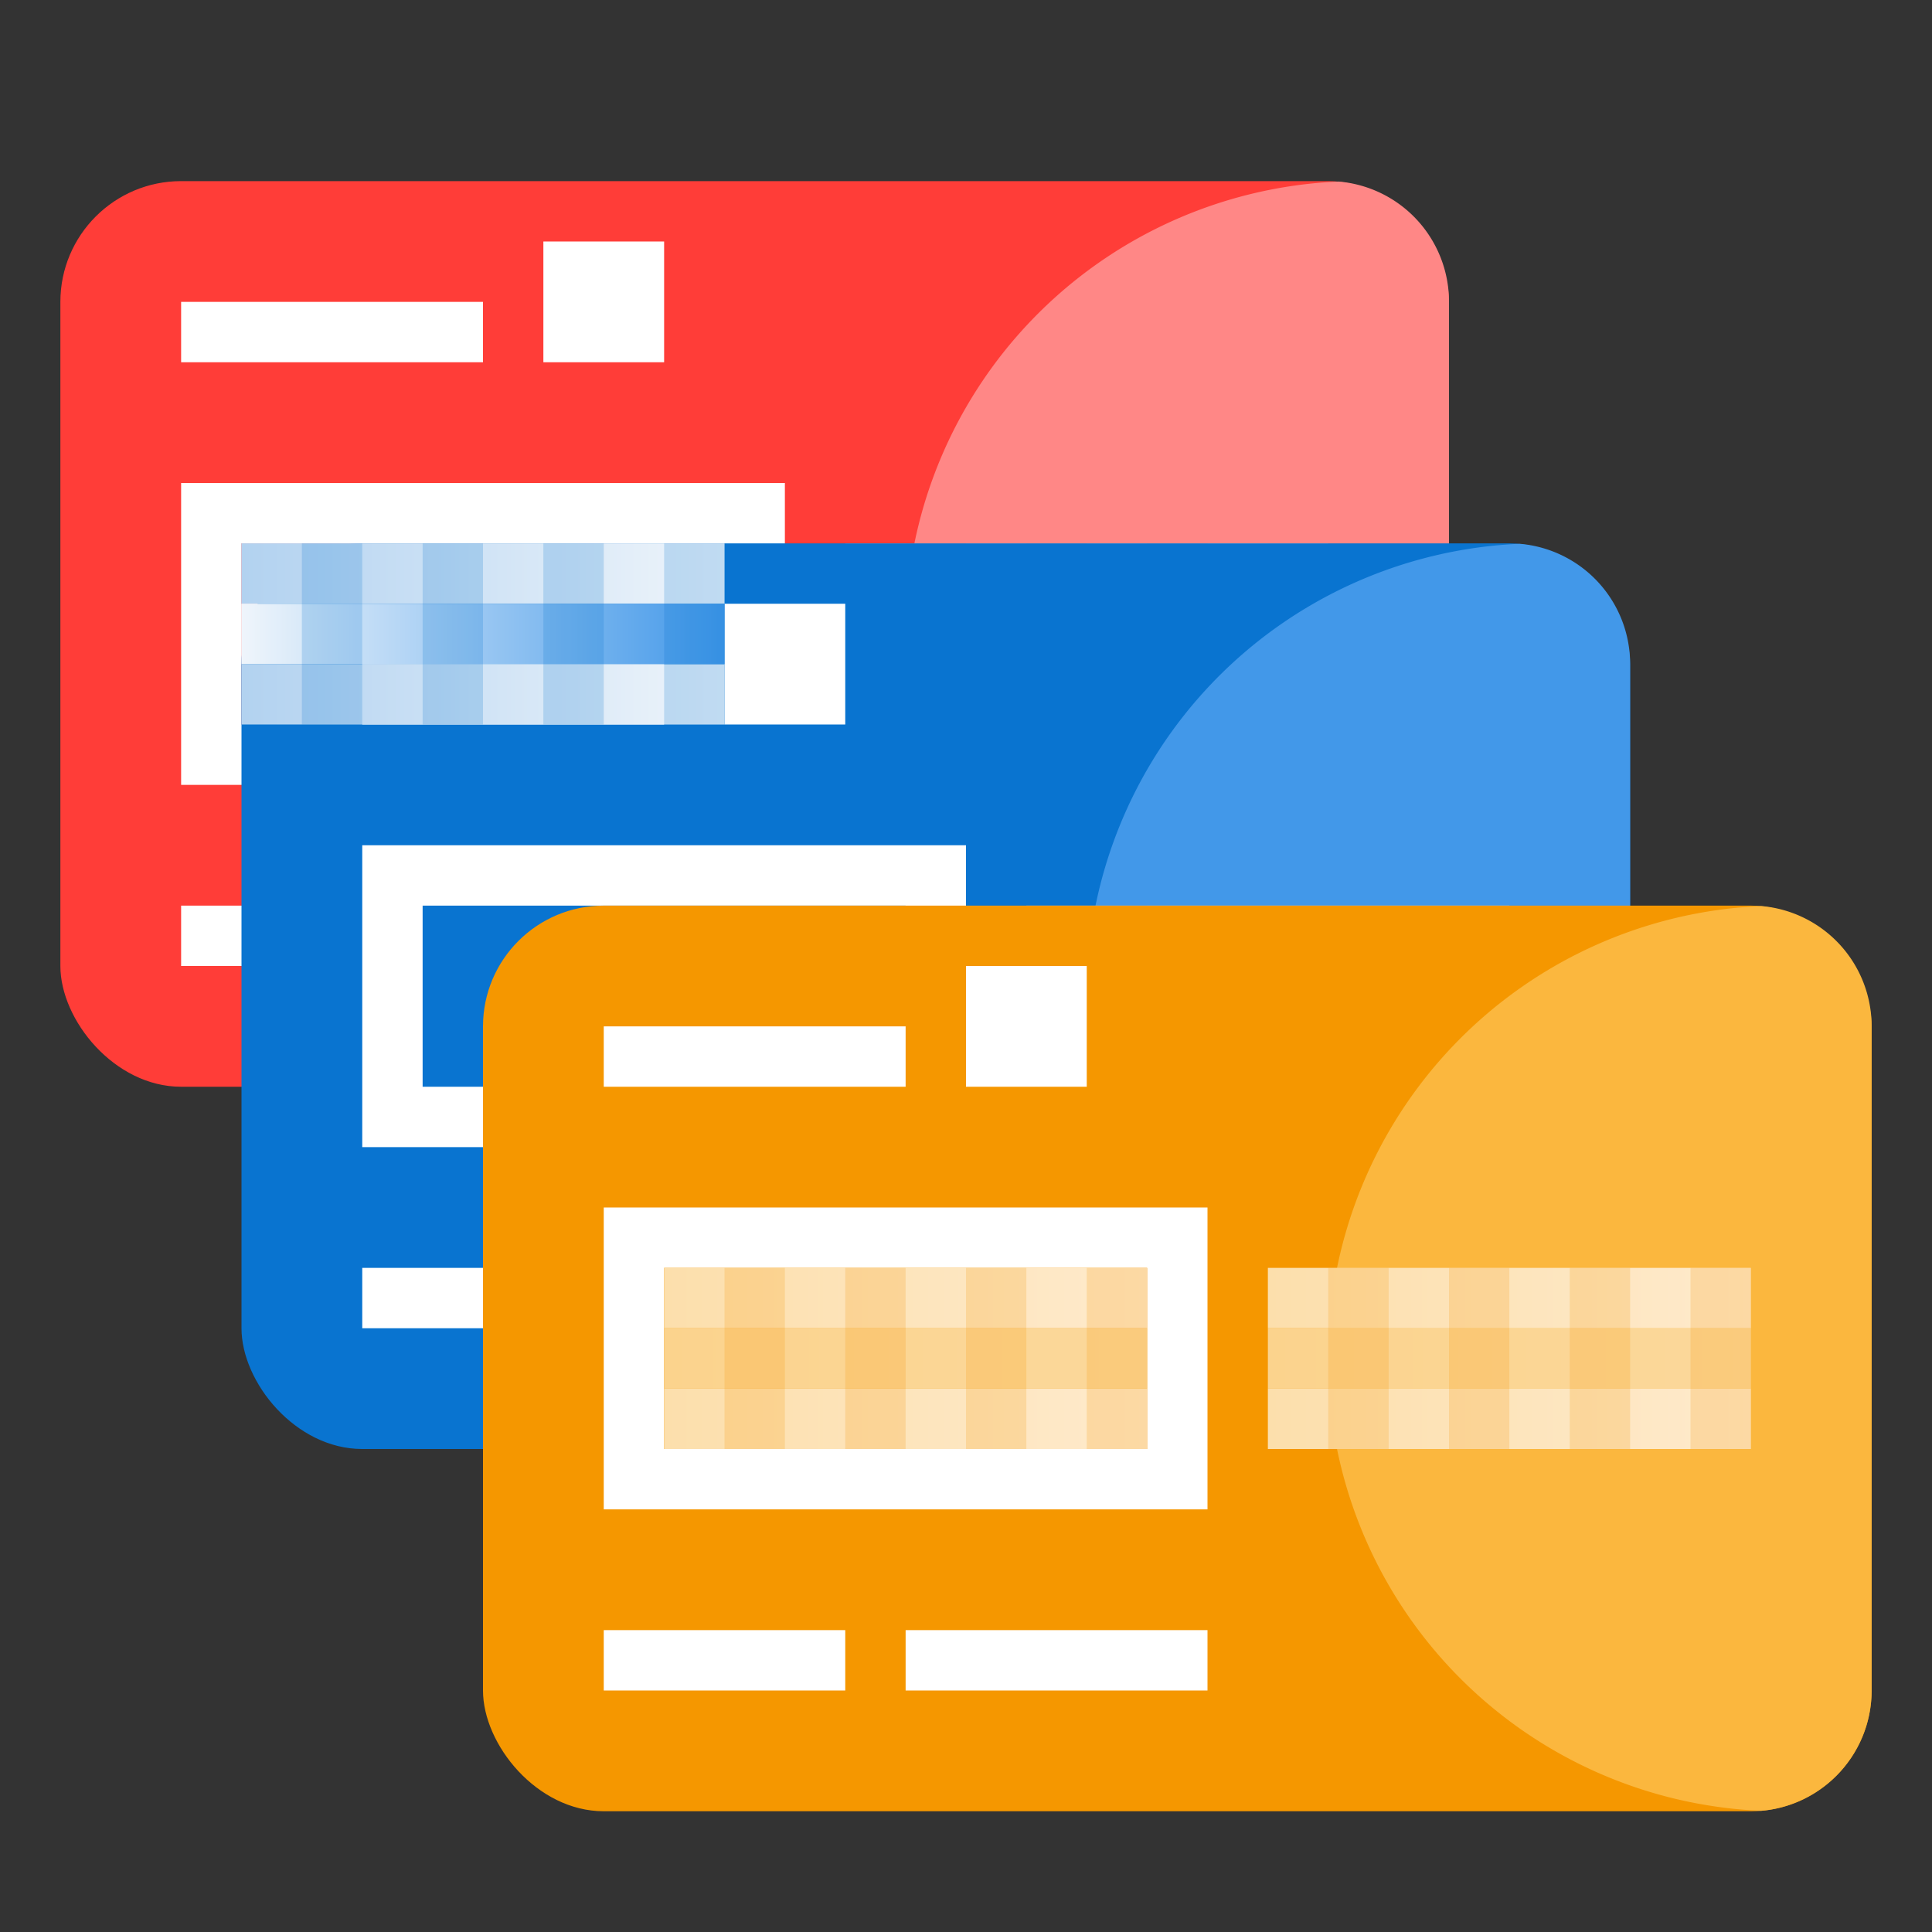 <svg xmlns="http://www.w3.org/2000/svg" width="32" height="32" viewBox="0 0 32 32">
    <rect x="0" y="0" width="32" height="32" fill="#333333" stroke="none"/>
    <defs>
        <linearGradient id="a" x1="0%" y1="50%" y2="50%">
            <stop offset="0%" stop-color="#E1B6C2"/>
            <stop offset="100%" stop-color="#FFF9F9"/>
        </linearGradient>
        <linearGradient id="b" x1="0%" y1="50%" y2="50%">
            <stop offset="0%" stop-color="#E4AEB8"/>
            <stop offset="100%" stop-color="#FFF9F9"/>
        </linearGradient>
        <linearGradient id="c" x1="0%" y1="50%" y2="50%">
            <stop offset="0%" stop-color="#FFF9F9"/>
            <stop offset="100%" stop-color="#FF8786"/>
        </linearGradient>
        <linearGradient id="d" x1="0%" y1="50%" y2="50%">
            <stop offset="0%" stop-color="#B2D2F0"/>
            <stop offset="100%" stop-color="#EFF5FB"/>
        </linearGradient>
        <linearGradient id="e" x1="0%" y1="50%" y2="50%">
            <stop offset="0%" stop-color="#EFF5FB"/>
            <stop offset="100%" stop-color="#4298E9"/>
        </linearGradient>
        <linearGradient id="f" x1="0%" y1="50%" y2="50%">
            <stop offset="0%" stop-color="#FCDFAC"/>
            <stop offset="100%" stop-color="#FEEACC"/>
        </linearGradient>
        <linearGradient id="g" x1="0%" y1="50%" y2="50%">
            <stop offset="0%" stop-color="#FBD38D"/>
            <stop offset="100%" stop-color="#FBD89B"/>
        </linearGradient>
    </defs>
    <g fill="none" fill-rule="evenodd">
        <path d="M0 0h32v32H0z"/>
        <g transform="translate(1 3)">
            <rect width="23" height="15" fill="#FF3D38" rx="2"/>
            <path fill="#FF8786" d="M21.17.007A1.997 1.997 0 0 1 23 1.992v11.016a2 2 0 0 1-1.83 1.985 7.5 7.5 0 0 1 0-14.986z"/>
            <path fill="#FFF" d="M2 2h5v1H2z"/>
            <path stroke="#FFF" d="M2.5 5.5h9v4h-9z"/>
            <path fill="#FFF" d="M8 1h2v2H8z"/>
            <path fill="url(#a)" d="M0 0h8v1H0z" transform="translate(3 6)"/>
            <path fill="url(#b)" d="M0 2h8v1H0z" transform="translate(3 6)"/>
            <path fill="url(#c)" d="M0 1h8v1H0z" transform="translate(3 6)"/>
            <path fill="#FF3D38" fill-opacity=".2" d="M4 6h1v3H4zM6 6h1v3H6zM8 6h1v3H8zM10 6h1v3h-1z"/>
            <g>
                <path fill="url(#a)" d="M0 0h8v1H0z" transform="translate(13 6)"/>
                <path fill="url(#b)" d="M0 2h8v1H0z" transform="translate(13 6)"/>
                <path fill="url(#c)" d="M0 1h8v1H0z" transform="translate(13 6)"/>
                <path fill="#FF3D38" fill-opacity=".2" d="M14 6h1v3h-1zM16 6h1v3h-1zM18 6h1v3h-1zM20 6h1v3h-1z"/>
            </g>
            <path fill="#FFF" d="M2 12h4v1H2zM7 12h5v1H7z"/>
        </g>
        <g transform="translate(4 9)">
            <rect width="23" height="15" fill="#0974D0" rx="2"/>
            <path fill="#4298E9" d="M21.17.007A1.997 1.997 0 0 1 23 1.992v11.016a2 2 0 0 1-1.83 1.985 7.5 7.5 0 0 1 0-14.986z"/>
            <path fill="#FFF" d="M2 2h5v1H2z"/>
            <path stroke="#FFF" d="M2.5 5.5h9v4h-9z"/>
            <path fill="#FFF" d="M8 1h2v2H8z"/>
            <path fill="url(#d)" d="M0 0h8v1H0zM0 2h8v1H0z"/>
            <path fill="url(#e)" d="M0 1h8v1H0z"/>
            <path fill="#0974D0" fill-opacity=".2" d="M1 0h1v3H1zM3 0h1v3H3zM5 0h1v3H5zM7 0h1v3H7z"/>
            <g>
                <path fill="url(#d)" d="M0 0h8v1H0zM0 2h8v1H0z" transform="translate(13 6)"/>
                <path fill="url(#e)" d="M0 1h8v1H0z" transform="translate(13 6)"/>
                <path fill="#0974D0" fill-opacity=".2" d="M14 6h1v3h-1zM16 6h1v3h-1zM18 6h1v3h-1zM20 6h1v3h-1z"/>
            </g>
            <path fill="#FFF" d="M2 12h4v1H2zM7 12h5v1H7z"/>
        </g>
        <g transform="translate(8 15)">
            <rect width="23" height="15" fill="#F59700" rx="2"/>
            <path fill="#FBB73E" d="M21.17.007A1.997 1.997 0 0 1 23 1.992v11.016a2 2 0 0 1-1.83 1.985 7.5 7.5 0 0 1 0-14.986z"/>
            <path fill="#FFF" d="M2 2h5v1H2z"/>
            <path stroke="#FFF" d="M2.5 5.5h9v4h-9z"/>
            <path fill="#FFF" d="M8 1h2v2H8z"/>
            <path fill="url(#f)" d="M0 0h8v1H0zM0 2h8v1H0z" transform="translate(3 6)"/>
            <path fill="url(#g)" d="M0 1h8v1H0z" transform="translate(3 6)"/>
            <path fill="#F59700" fill-opacity=".197" d="M4 6h1v3H4zM6 6h1v3H6zM8 6h1v3H8zM10 6h1v3h-1z"/>
            <g>
                <path fill="url(#f)" d="M0 0h8v1H0zM0 2h8v1H0z" transform="translate(13 6)"/>
                <path fill="url(#g)" d="M0 1h8v1H0z" transform="translate(13 6)"/>
                <path fill="#F59700" fill-opacity=".197" d="M14 6h1v3h-1zM16 6h1v3h-1zM18 6h1v3h-1zM20 6h1v3h-1z"/>
            </g>
            <path fill="#FFF" d="M2 12h4v1H2zM7 12h5v1H7z"/>
        </g>
    </g>
</svg>
